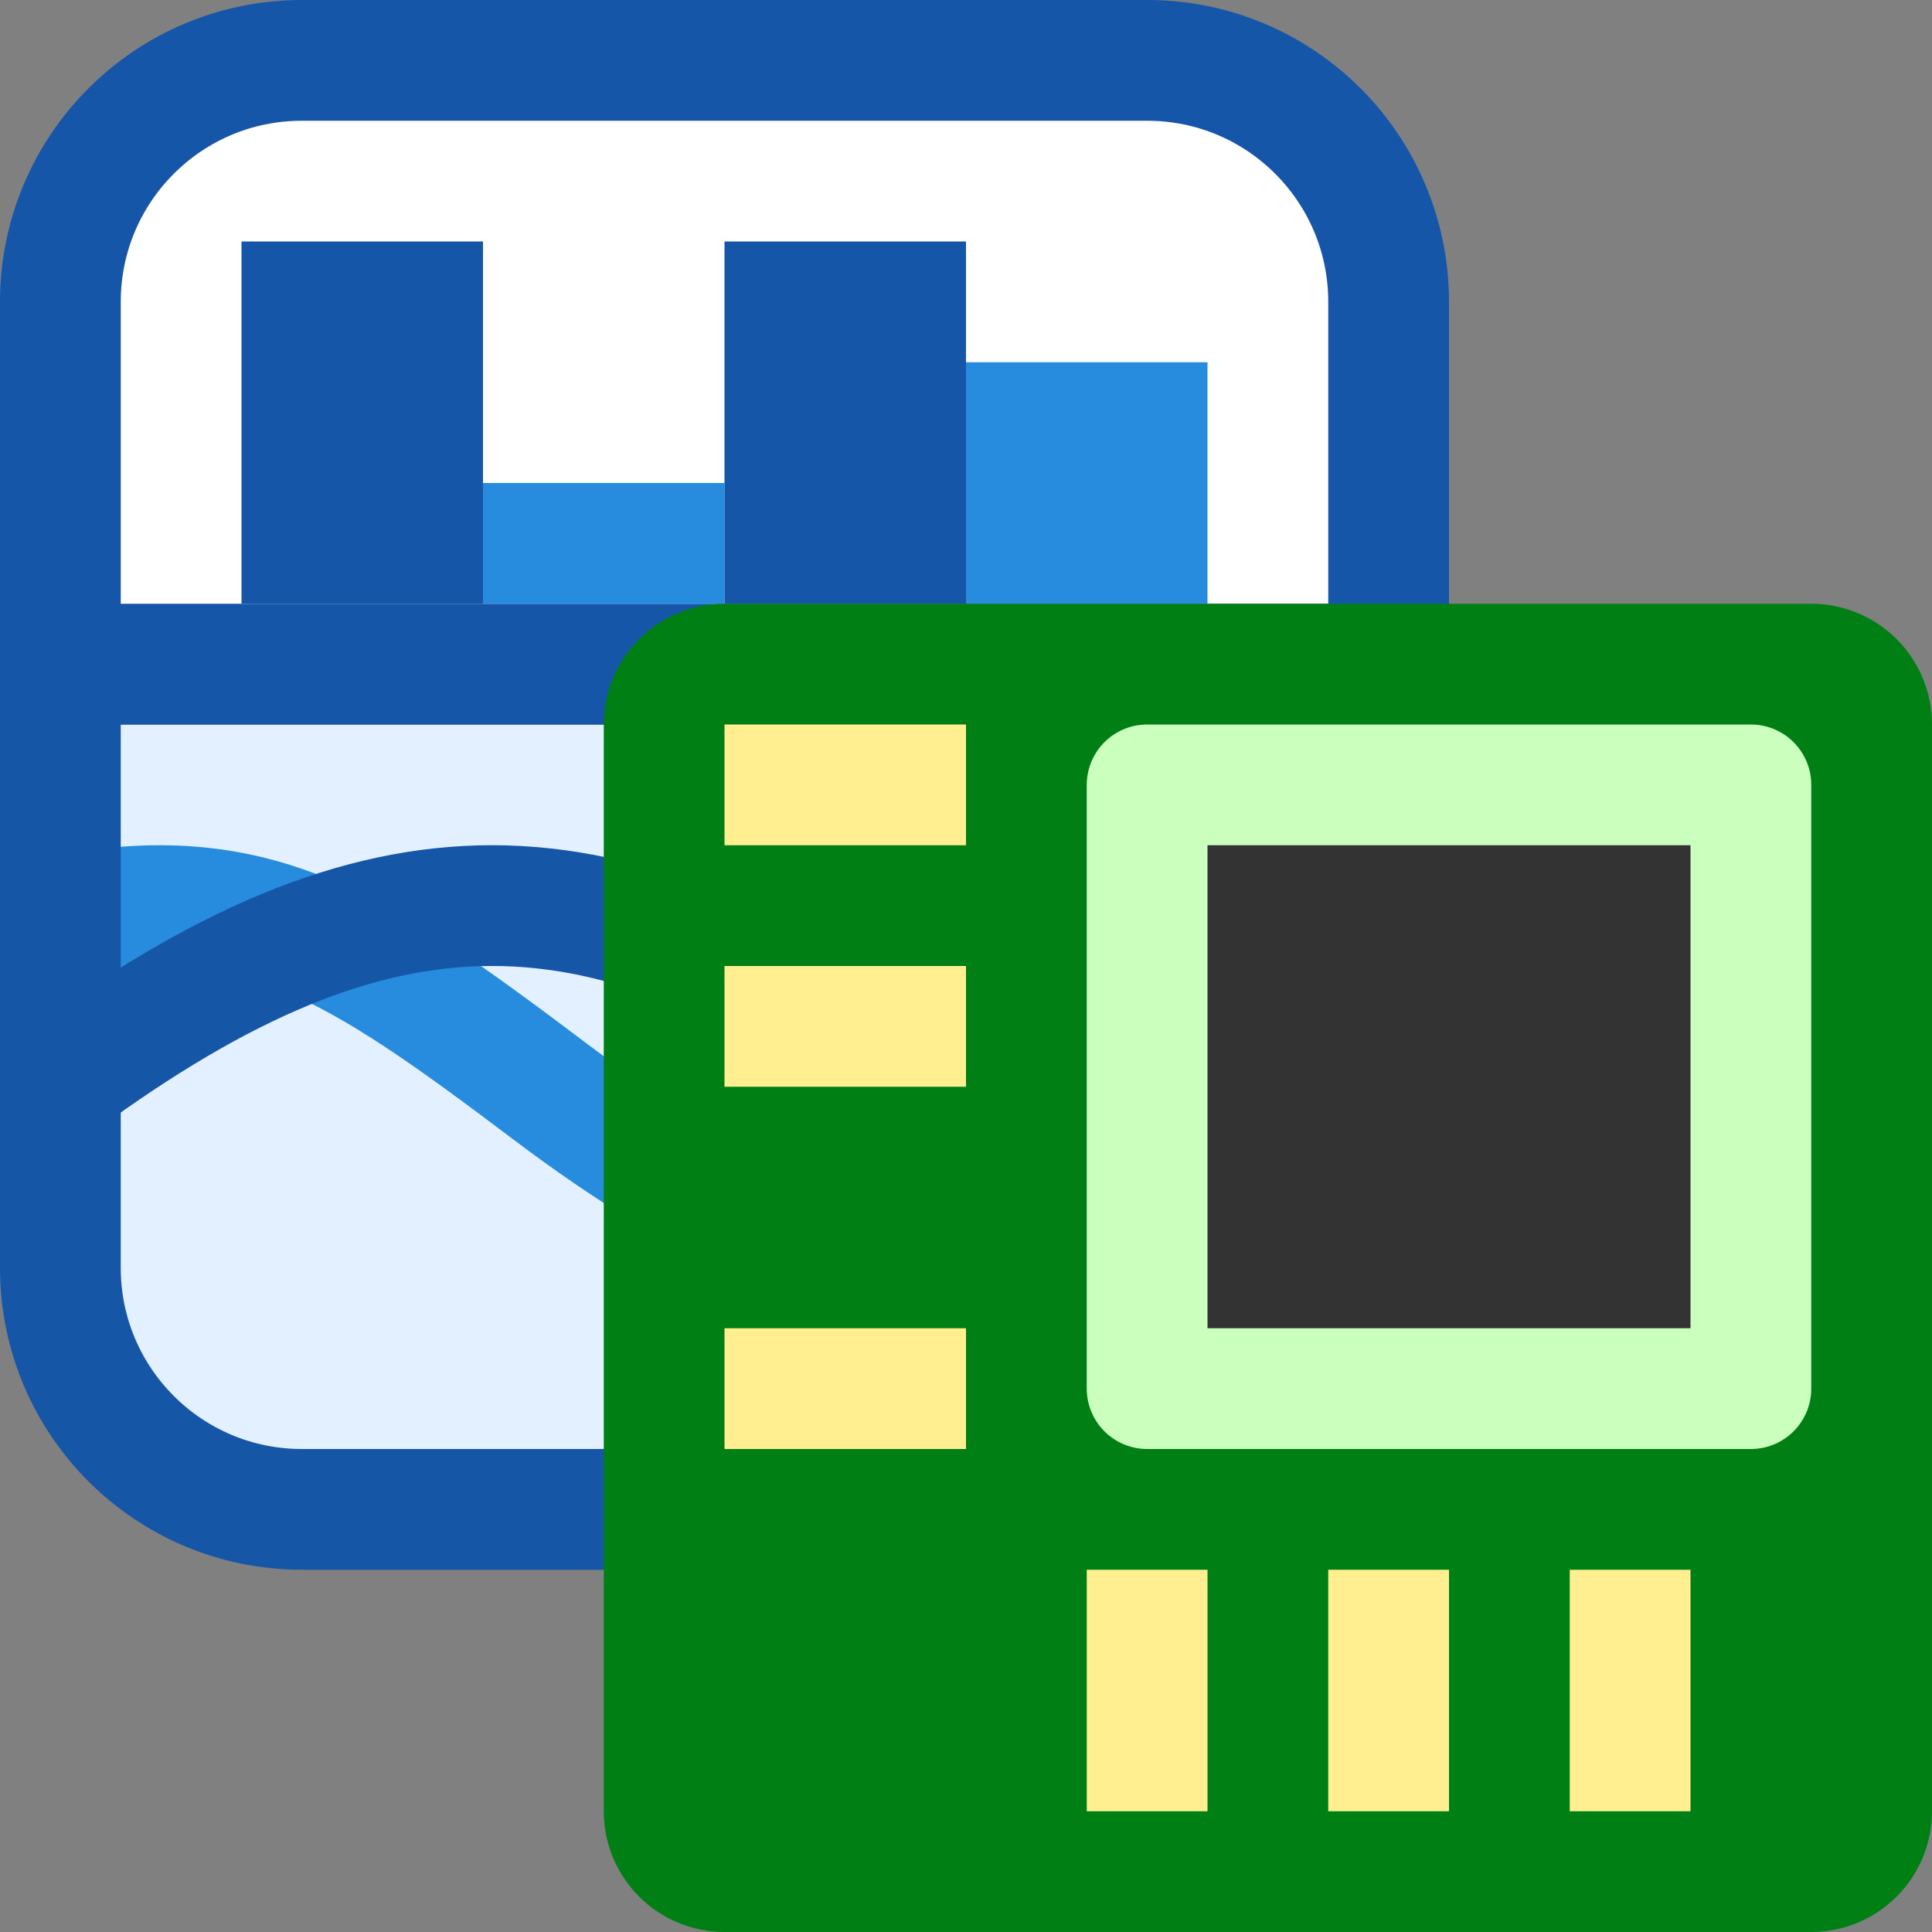<svg width="16" height="16" viewBox="0 0 16 16" fill="none" xmlns="http://www.w3.org/2000/svg">
<rect x="0" y="0" width="16" height="16" fill="#808080" stroke="none"/>
<path d="M0.5 5.5H11.5V10.5C11.5 11.605 10.605 12.5 9.5 12.5H2.5C1.395 12.5 0.5 11.605 0.5 10.5V5.5Z" fill="#E2F0FF"/>
<path d="M11.5 9.043C8.924 10.986 7.136 10.986 4.56 9.043C2.944 7.824 2.116 7.275 0.5 7.585" stroke="#278CDD" stroke-linecap="round"/>
<path d="M0.5 8.957C3.149 7.014 5 7.014 7.65 8.957C9.313 10.177 9.837 10.726 11.5 10.414" stroke="#1656A7" stroke-linecap="round"/>
<path d="M0.5 5.5H11.5V10.5C11.5 11.605 10.605 12.5 9.5 12.5H2.5C1.395 12.5 0.5 11.605 0.5 10.5V5.5Z" stroke="#1656A7" stroke-linejoin="round"/>
<path d="M0.5 2.5C0.5 1.395 1.395 0.5 2.5 0.5H9.5C10.605 0.5 11.5 1.395 11.5 2.5V5.5H0.5V2.5Z" fill="#FFFFFF" stroke="#1656A8"/>
<path d="M2 2H4V5H2V2Z" fill="#1656A8"/>
<path d="M4 4H6V5H4V4Z" fill="#278CDD"/>
<path d="M8 3H10V5H8V3Z" fill="#278CDD"/>
<path d="M6 2H8V3V5H6V2Z" fill="#1656A8"/>
<path d="M5.5 6C5.5 5.724 5.724 5.5 6 5.5H15C15.276 5.5 15.5 5.724 15.5 6V15C15.5 15.276 15.276 15.5 15 15.5H6C5.724 15.5 5.5 15.276 5.5 15V6Z" fill="#008014" stroke="#008014"/>
<path d="M9.5 6.5H14.5V11.5H9.5V6.5Z" fill="#333333" stroke="#CBFFBE" stroke-linejoin="round"/>
<path d="M6 6V7H8V6H6Z" fill="#FFEF91"/>
<path d="M6 8H8V9H6V8Z" fill="#FFEF91"/>
<path d="M6 11H8V12H6V11Z" fill="#FFEF91"/>
<path d="M9 15V13H10V15H9Z" fill="#FFEF91"/>
<path d="M11 15V13H12V15H11Z" fill="#FFEF91"/>
<path d="M13 15V13H14V15H13Z" fill="#FFEF91"/>
</svg>
